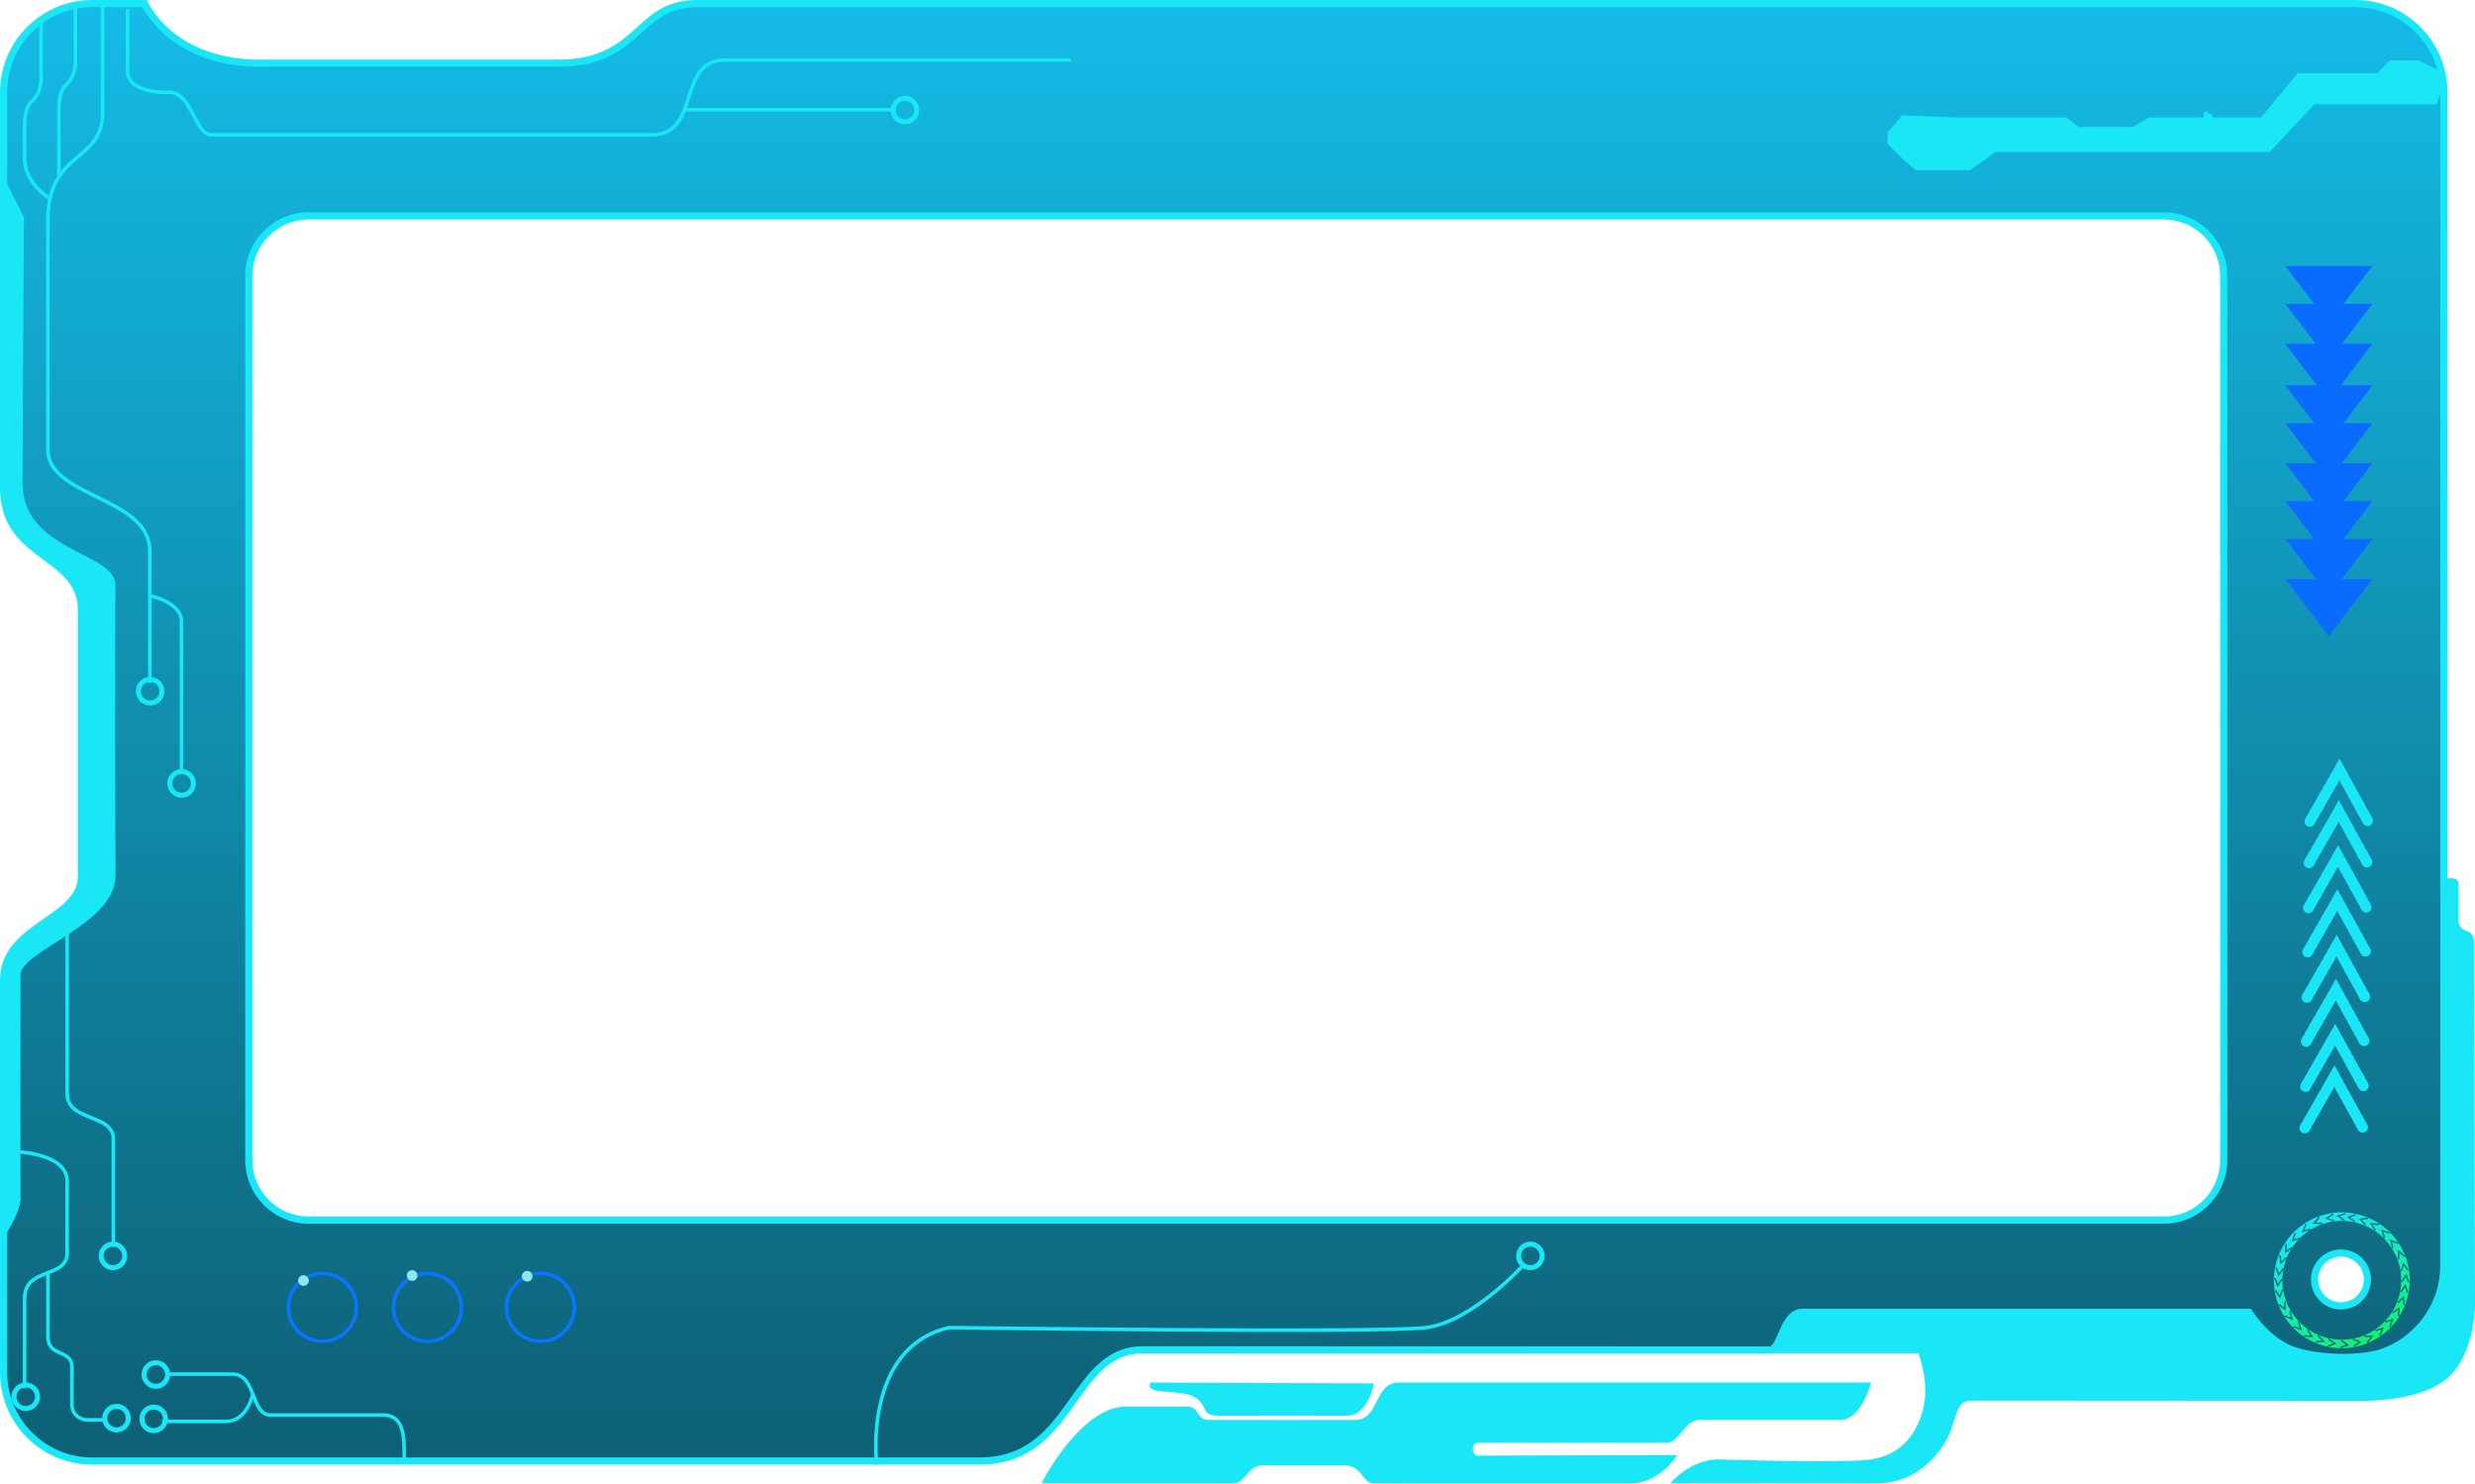 <svg xmlns="http://www.w3.org/2000/svg" xmlns:xlink="http://www.w3.org/1999/xlink" width="3462.556" height="2075.469" viewBox="0 0 3462.556 2075.469">
  <defs>
    <linearGradient id="linear-gradient" x1="0.5" x2="0.5" y2="1" gradientUnits="objectBoundingBox">
      <stop offset="0" stop-color="#14bbe6"/>
      <stop offset="1" stop-color="#0a5e73" stop-opacity="0.988"/>
    </linearGradient>
    <filter id="Ellipse_77" x="392.046" y="1770.013" width="118" height="118" filterUnits="userSpaceOnUse">
      <feOffset input="SourceAlpha"/>
      <feGaussianBlur stdDeviation="3" result="blur"/>
      <feFlood flood-color="#19e7f6"/>
      <feComposite operator="in" in2="blur"/>
      <feComposite in="SourceGraphic"/>
    </filter>
    <filter id="Ellipse_78" x="539.046" y="1770.013" width="118" height="118" filterUnits="userSpaceOnUse">
      <feOffset input="SourceAlpha"/>
      <feGaussianBlur stdDeviation="3" result="blur-2"/>
      <feFlood flood-color="#19e7f6"/>
      <feComposite operator="in" in2="blur-2"/>
      <feComposite in="SourceGraphic"/>
    </filter>
    <filter id="Ellipse_79" x="697.046" y="1770.013" width="118" height="118" filterUnits="userSpaceOnUse">
      <feOffset input="SourceAlpha"/>
      <feGaussianBlur stdDeviation="3" result="blur-3"/>
      <feFlood flood-color="#19e7f6"/>
      <feComposite operator="in" in2="blur-3"/>
      <feComposite in="SourceGraphic"/>
    </filter>
    <filter id="Ellipse_81" x="394.546" y="1761.513" width="60" height="60" filterUnits="userSpaceOnUse">
      <feOffset input="SourceAlpha"/>
      <feGaussianBlur stdDeviation="7.5" result="blur-4"/>
      <feFlood flood-color="#19e7f6"/>
      <feComposite operator="in" in2="blur-4"/>
      <feComposite in="SourceGraphic"/>
    </filter>
    <filter id="Ellipse_82" x="546.546" y="1754.513" width="60" height="60" filterUnits="userSpaceOnUse">
      <feOffset input="SourceAlpha"/>
      <feGaussianBlur stdDeviation="7.5" result="blur-5"/>
      <feFlood flood-color="#19e7f6"/>
      <feComposite operator="in" in2="blur-5"/>
      <feComposite in="SourceGraphic"/>
    </filter>
    <filter id="Ellipse_83" x="707.546" y="1755.513" width="60" height="60" filterUnits="userSpaceOnUse">
      <feOffset input="SourceAlpha"/>
      <feGaussianBlur stdDeviation="7.5" result="blur-6"/>
      <feFlood flood-color="#19e7f6"/>
      <feComposite operator="in" in2="blur-6"/>
      <feComposite in="SourceGraphic"/>
    </filter>
    <linearGradient id="linear-gradient-2" x1="0.5" x2="0.5" y2="1" gradientUnits="objectBoundingBox">
      <stop offset="0" stop-color="#11f272"/>
      <stop offset="1" stop-color="#19e7f6"/>
    </linearGradient>
  </defs>
  <g id="Group_25" data-name="Group 25" transform="translate(-282.954 -162.987)">
    <g id="Exclusion_4" data-name="Exclusion 4" transform="translate(-4212.046 4772.987)" fill="url(#linear-gradient)">
      <path d="M 5864.844 -2565.974 L 5864.759 -2565.974 C 5864.107 -2565.974 5863.417 -2565.978 5862.651 -2565.986 L 5862.625 -2565.986 L 5862.599 -2565.986 L 4624.047 -2565.986 C 4615.633 -2565.986 4607.224 -2566.834 4599.052 -2568.506 C 4591.088 -2570.136 4583.258 -2572.567 4575.78 -2575.729 C 4568.427 -2578.841 4561.341 -2582.688 4554.721 -2587.162 C 4548.165 -2591.59 4541.989 -2596.685 4536.362 -2602.306 C 4530.753 -2607.917 4525.658 -2614.094 4521.219 -2620.662 C 4516.745 -2627.284 4512.899 -2634.37 4509.788 -2641.722 C 4506.621 -2649.211 4504.191 -2657.04 4502.566 -2664.99 C 4500.894 -2673.161 4500.045 -2681.57 4500.045 -2689.986 L 4500.045 -3235.405 L 4500.045 -3235.483 L 4500.043 -3235.561 C 4499.878 -3240.824 4500.193 -3245.949 4500.98 -3250.793 C 4501.722 -3255.363 4502.911 -3259.841 4504.515 -3264.104 C 4506.026 -3268.118 4507.958 -3272.078 4510.255 -3275.873 C 4512.403 -3279.422 4514.962 -3282.97 4517.862 -3286.421 C 4529.249 -3299.958 4544.608 -3310.597 4559.462 -3320.886 L 4559.469 -3320.89 L 4559.513 -3320.921 L 4559.516 -3320.923 C 4571.909 -3329.508 4583.613 -3337.617 4592.652 -3347.057 C 4597.671 -3352.298 4601.409 -3357.473 4604.077 -3362.876 C 4605.548 -3365.854 4606.699 -3368.936 4607.5 -3372.036 L 4607.499 -3372.031 C 4608.339 -3375.273 4608.825 -3378.655 4608.943 -3382.084 L 4608.946 -3382.17 L 4608.946 -3382.255 L 4608.946 -3754.635 C 4609.052 -3759.278 4608.771 -3763.802 4608.109 -3768.082 C 4607.468 -3772.227 4606.449 -3776.275 4605.083 -3780.115 C 4602.56 -3787.22 4598.833 -3793.802 4593.693 -3800.233 C 4584.375 -3811.891 4572.078 -3821.002 4559.054 -3830.64 L 4559.048 -3830.645 L 4558.95 -3830.718 C 4544.933 -3841.089 4530.439 -3851.813 4519.383 -3866.219 C 4516.566 -3869.891 4514.039 -3873.728 4511.872 -3877.622 C 4509.553 -3881.791 4507.553 -3886.198 4505.927 -3890.719 C 4504.202 -3895.517 4502.834 -3900.63 4501.864 -3905.919 C 4500.844 -3911.473 4500.232 -3917.409 4500.045 -3923.562 L 4500.045 -4480.986 C 4500.045 -4489.403 4500.894 -4497.813 4502.566 -4505.983 C 4504.191 -4513.935 4506.621 -4521.763 4509.788 -4529.251 C 4512.898 -4536.602 4516.745 -4543.688 4521.219 -4550.313 C 4525.66 -4556.883 4530.756 -4563.059 4536.364 -4568.67 C 4541.988 -4574.289 4548.164 -4579.384 4554.72 -4583.812 C 4561.346 -4588.288 4568.432 -4592.135 4575.782 -4595.246 C 4583.271 -4598.41 4591.101 -4600.84 4599.052 -4602.467 C 4607.217 -4604.139 4615.627 -4604.986 4624.047 -4604.986 L 4697.303 -4604.986 C 4698.514 -4602.542 4700.53 -4598.807 4703.537 -4594.209 C 4706.622 -4589.491 4710.133 -4584.821 4713.971 -4580.331 C 4718.757 -4574.731 4724.067 -4569.397 4729.752 -4564.476 C 4744.205 -4551.97 4761.149 -4542.015 4780.117 -4534.885 C 4791.334 -4530.667 4803.396 -4527.405 4815.968 -4525.188 C 4829.736 -4522.757 4844.461 -4521.524 4859.733 -4521.524 C 4862.738 -4521.524 4865.807 -4521.572 4868.854 -4521.666 L 5276.264 -4521.666 C 5283.681 -4521.666 5290.877 -4522.028 5297.653 -4522.743 C 5304.129 -4523.425 5310.408 -4524.451 5316.314 -4525.789 C 5327.262 -4528.266 5337.234 -4531.82 5346.797 -4536.653 C 5364.41 -4545.55 5377.289 -4557.136 5389.743 -4568.341 L 5390.083 -4568.647 L 5390.087 -4568.653 C 5400.733 -4578.229 5410.825 -4587.259 5423.21 -4593.95 C 5429.836 -4597.529 5436.581 -4600.151 5443.832 -4601.966 C 5451.989 -4604.008 5460.63 -4605 5470.248 -4605 C 5470.877 -4605 5471.51 -4604.996 5472.184 -4604.986 L 5472.218 -4604.986 L 5472.252 -4604.986 L 7790.048 -4604.986 C 7798.468 -4604.986 7806.877 -4604.139 7815.042 -4602.467 C 7822.994 -4600.841 7830.823 -4598.411 7838.313 -4595.245 C 7845.663 -4592.135 7852.748 -4588.288 7859.371 -4583.812 C 7865.932 -4579.381 7872.108 -4574.287 7877.73 -4568.668 C 7883.344 -4563.053 7888.439 -4556.877 7892.873 -4550.313 C 7897.351 -4543.685 7901.197 -4536.599 7904.304 -4529.251 C 7907.467 -4521.776 7909.896 -4513.949 7911.527 -4505.984 C 7913.199 -4497.809 7914.047 -4489.398 7914.047 -4480.986 L 7913.95 -2841.543 C 7913.95 -2833.206 7913.26 -2825 7911.9 -2817.152 C 7910.622 -2809.77 7908.719 -2802.531 7906.245 -2795.637 C 7901.741 -2783.084 7895.245 -2771.331 7886.936 -2760.703 C 7879.717 -2751.469 7871.197 -2743.147 7861.612 -2735.968 C 7853.507 -2729.894 7844.666 -2724.701 7836.045 -2720.952 C 7828.56 -2717.698 7819.08 -2715.173 7807.871 -2713.446 C 7797.11 -2711.789 7785.308 -2710.947 7772.792 -2710.945 C 7760.261 -2710.945 7747.376 -2711.832 7735.533 -2713.511 C 7729.526 -2714.364 7723.76 -2715.419 7718.396 -2716.648 C 7712.945 -2717.895 7707.868 -2719.334 7703.304 -2720.927 C 7695.126 -2723.78 7686.872 -2728.206 7678.771 -2734.08 C 7672.22 -2738.829 7665.756 -2744.529 7659.557 -2751.022 C 7649.082 -2761.997 7643.082 -2771.325 7642.832 -2771.717 L 7641.357 -2774.025 L 7638.619 -2774.025 L 7016.578 -2774.025 C 7014.626 -2774.025 7012.72 -2773.75 7010.913 -2773.206 C 7009.121 -2772.666 7007.369 -2771.844 7005.706 -2770.765 C 7002.927 -2768.963 7000.384 -2766.452 6997.935 -2763.088 L 6997.933 -2763.085 L 6997.932 -2763.084 C 6993.766 -2757.351 6990.567 -2750.06 6987.473 -2743.008 L 6987.467 -2742.995 L 6987.466 -2742.992 L 6987.464 -2742.99 L 6987.458 -2742.975 L 6987.434 -2742.92 L 6987.43 -2742.91 C 6984.736 -2736.767 6982.19 -2730.967 6979.287 -2726.795 C 6977.917 -2724.826 6976.618 -2723.429 6975.316 -2722.523 C 6974.137 -2721.704 6973.054 -2721.338 6971.804 -2721.337 C 6971.648 -2721.337 6971.5 -2721.343 6971.34 -2721.354 L 6971.162 -2721.367 L 6970.983 -2721.367 L 6090.954 -2721.564 L 6090.879 -2721.564 L 6090.805 -2721.561 C 6085.32 -2721.399 6079.944 -2720.735 6074.829 -2719.589 C 6069.931 -2718.491 6065.103 -2716.91 6060.479 -2714.888 C 6051.98 -2711.17 6043.992 -2705.945 6036.061 -2698.912 C 6021.567 -2686.07 6009.674 -2669.361 5997.083 -2651.67 L 5997.074 -2651.657 L 5997.074 -2651.658 L 5997.067 -2651.648 L 5997.061 -2651.64 C 5982.255 -2630.838 5966.942 -2609.328 5946.389 -2593.07 C 5941.121 -2588.904 5935.633 -2585.196 5930.08 -2582.048 C 5924.113 -2578.669 5917.832 -2575.796 5911.413 -2573.509 C 5904.584 -2571.074 5897.331 -2569.208 5889.851 -2567.961 C 5881.946 -2566.643 5873.533 -2565.974 5864.844 -2565.974 Z M 7770.046 -2856.988 C 7765.055 -2856.988 7760.209 -2856.009 7755.643 -2854.077 C 7751.235 -2852.213 7747.278 -2849.546 7743.883 -2846.151 C 7740.486 -2842.753 7737.819 -2838.796 7735.956 -2834.391 C 7734.025 -2829.824 7733.046 -2824.979 7733.046 -2819.989 C 7733.046 -2814.998 7734.025 -2810.151 7735.956 -2805.585 C 7737.82 -2801.177 7740.488 -2797.22 7743.884 -2793.824 C 7747.28 -2790.428 7751.237 -2787.761 7755.643 -2785.897 C 7760.203 -2783.966 7765.049 -2782.988 7770.046 -2782.988 C 7775.042 -2782.988 7779.889 -2783.966 7784.451 -2785.896 C 7788.857 -2787.76 7792.813 -2790.428 7796.21 -2793.824 C 7799.605 -2797.217 7802.272 -2801.175 7804.137 -2805.584 C 7806.068 -2810.149 7807.048 -2814.996 7807.048 -2819.989 C 7807.048 -2824.981 7806.068 -2829.827 7804.136 -2834.393 C 7802.272 -2838.799 7799.606 -2842.755 7796.211 -2846.15 C 7792.815 -2849.545 7788.859 -2852.211 7784.453 -2854.077 C 7779.883 -2856.009 7775.036 -2856.988 7770.046 -2856.988 Z M 4927.047 -4307.987 C 4921.351 -4307.987 4915.657 -4307.413 4910.123 -4306.281 C 4904.726 -4305.176 4899.419 -4303.528 4894.349 -4301.384 C 4889.367 -4299.276 4884.565 -4296.67 4880.078 -4293.638 C 4875.63 -4290.633 4871.449 -4287.183 4867.65 -4283.384 C 4863.853 -4279.588 4860.403 -4275.406 4857.396 -4270.956 C 4854.361 -4266.464 4851.755 -4261.662 4849.65 -4256.685 C 4847.505 -4251.612 4845.857 -4246.306 4844.753 -4240.912 C 4843.621 -4235.375 4843.047 -4229.681 4843.047 -4223.987 L 4843.047 -2986.988 C 4843.047 -2981.294 4843.621 -2975.601 4844.753 -2970.064 C 4845.857 -2964.67 4847.505 -2959.363 4849.65 -2954.29 C 4851.755 -2949.313 4854.361 -2944.511 4857.396 -2940.019 C 4860.403 -2935.569 4863.853 -2931.387 4867.651 -2927.59 C 4871.45 -2923.791 4875.632 -2920.341 4880.079 -2917.336 C 4884.567 -2914.304 4889.368 -2911.697 4894.349 -2909.591 C 4899.419 -2907.446 4904.727 -2905.799 4910.123 -2904.694 C 4915.657 -2903.562 4921.351 -2902.988 4927.047 -2902.988 L 7522.046 -2902.988 C 7527.742 -2902.988 7533.436 -2903.562 7538.97 -2904.694 C 7544.367 -2905.799 7549.675 -2907.446 7554.745 -2909.591 C 7559.726 -2911.697 7564.527 -2914.304 7569.016 -2917.337 C 7573.46 -2920.339 7577.642 -2923.789 7581.443 -2927.591 C 7585.242 -2931.389 7588.692 -2935.57 7591.697 -2940.018 C 7594.731 -2944.509 7597.337 -2949.31 7599.443 -2954.289 C 7601.589 -2959.362 7603.236 -2964.67 7604.339 -2970.064 C 7605.472 -2975.598 7606.046 -2981.292 7606.046 -2986.988 L 7606.046 -4223.987 C 7606.046 -4229.683 7605.472 -4235.377 7604.339 -4240.911 C 7603.236 -4246.304 7601.589 -4251.611 7599.443 -4256.685 C 7597.337 -4261.664 7594.731 -4266.465 7591.698 -4270.956 C 7588.691 -4275.406 7585.241 -4279.587 7581.442 -4283.385 C 7577.644 -4287.184 7573.462 -4290.634 7569.015 -4293.638 C 7564.528 -4296.67 7559.727 -4299.276 7554.745 -4301.384 C 7549.674 -4303.529 7544.367 -4305.176 7538.97 -4306.281 C 7533.436 -4307.413 7527.742 -4307.987 7522.046 -4307.987 L 4927.047 -4307.987 Z" stroke="none"/>
      <path d="M 5864.844 -2570.974 C 5873.258 -2570.974 5881.395 -2571.62 5889.029 -2572.893 C 5896.217 -2574.091 5903.183 -2575.883 5909.735 -2578.219 C 5915.883 -2580.409 5921.9 -2583.161 5927.614 -2586.398 C 5932.946 -2589.42 5938.219 -2592.984 5943.287 -2596.991 C 5963.289 -2612.813 5978.396 -2634.04 5993.009 -2654.57 C 6005.771 -2672.499 6017.825 -2689.434 6032.744 -2702.653 C 6041.073 -2710.039 6049.49 -2715.539 6058.476 -2719.469 C 6063.392 -2721.619 6068.526 -2723.301 6073.735 -2724.467 C 6079.161 -2725.684 6084.854 -2726.387 6090.956 -2726.564 L 6970.985 -2726.367 L 6972.106 -2726.654 L 6972.462 -2726.629 C 6973.008 -2727.009 6973.924 -2727.841 6975.183 -2729.65 C 6977.814 -2733.433 6980.271 -2739.035 6982.894 -2745.017 C 6986.094 -2752.311 6989.404 -2759.854 6993.893 -2766.031 C 6996.709 -2769.899 6999.684 -2772.82 7002.983 -2774.959 C 7007.141 -2777.657 7011.715 -2779.025 7016.578 -2779.025 L 7638.619 -2779.025 L 7644.096 -2779.024 L 7647.045 -2774.41 C 7647.104 -2774.317 7653.037 -2765.095 7663.173 -2754.475 C 7669.164 -2748.2 7675.399 -2742.7 7681.707 -2738.128 C 7689.413 -2732.54 7697.233 -2728.341 7704.95 -2725.648 C 7709.342 -2724.116 7714.24 -2722.728 7719.512 -2721.522 C 7724.74 -2720.324 7730.367 -2719.294 7736.235 -2718.461 C 7747.85 -2716.815 7760.491 -2715.945 7772.791 -2715.945 C 7785.054 -2715.947 7796.6 -2716.769 7807.109 -2718.388 C 7817.895 -2720.049 7826.96 -2722.455 7834.051 -2725.537 C 7842.321 -2729.134 7850.814 -2734.124 7858.615 -2739.97 C 7867.847 -2746.884 7876.05 -2754.896 7882.997 -2763.783 C 7890.977 -2773.99 7897.215 -2785.275 7901.538 -2797.326 C 7903.916 -2803.949 7905.744 -2810.907 7906.974 -2818.006 C 7908.285 -2825.573 7908.95 -2833.492 7908.95 -2841.543 L 7909.047 -4480.986 C 7909.047 -4489.063 7908.233 -4497.136 7906.628 -4504.981 C 7905.064 -4512.623 7902.733 -4520.132 7899.699 -4527.303 C 7896.717 -4534.354 7893.027 -4541.154 7888.73 -4547.514 C 7884.474 -4553.814 7879.583 -4559.743 7874.195 -4565.132 C 7868.799 -4570.525 7862.87 -4575.416 7856.572 -4579.669 C 7850.216 -4583.964 7843.417 -4587.656 7836.366 -4590.639 C 7829.18 -4593.677 7821.668 -4596.009 7814.04 -4597.569 C 7806.205 -4599.173 7798.132 -4599.986 7790.048 -4599.986 L 5472.116 -4599.987 L 5470.248 -4600 C 5432.412 -4600 5414.189 -4583.607 5393.087 -4564.624 C 5380.389 -4553.201 5367.259 -4541.388 5349.053 -4532.19 C 5339.119 -4527.17 5328.771 -4523.481 5317.42 -4520.913 C 5311.322 -4519.531 5304.848 -4518.474 5298.177 -4517.77 C 5291.229 -4517.037 5283.856 -4516.666 5276.264 -4516.666 L 4869.083 -4516.67 C 4865.955 -4516.573 4862.81 -4516.524 4859.733 -4516.524 C 4844.17 -4516.524 4829.153 -4517.783 4815.1 -4520.263 C 4802.225 -4522.534 4789.863 -4525.879 4778.357 -4530.205 C 4758.835 -4537.543 4741.381 -4547.801 4726.48 -4560.695 C 4720.606 -4565.78 4715.119 -4571.293 4710.17 -4577.082 C 4706.193 -4581.734 4702.554 -4586.576 4699.352 -4591.473 C 4697.206 -4594.754 4695.528 -4597.646 4694.268 -4599.986 L 4624.047 -4599.986 C 4615.962 -4599.986 4607.89 -4599.173 4600.054 -4597.569 C 4592.425 -4596.008 4584.913 -4593.676 4577.73 -4590.641 C 4570.678 -4587.656 4563.878 -4583.964 4557.519 -4579.668 C 4551.226 -4575.418 4545.297 -4570.527 4539.9 -4565.135 C 4534.516 -4559.749 4529.625 -4553.819 4525.363 -4547.515 C 4521.068 -4541.157 4517.377 -4534.356 4514.393 -4527.304 C 4511.355 -4520.12 4509.024 -4512.609 4507.464 -4504.98 C 4505.859 -4497.14 4505.045 -4489.067 4505.045 -4480.986 L 4505.041 -3923.785 C 4505.217 -3917.858 4505.803 -3912.151 4506.781 -3906.822 C 4507.703 -3901.802 4508.999 -3896.953 4510.632 -3892.411 C 4512.167 -3888.144 4514.054 -3883.985 4516.241 -3880.053 C 4518.289 -3876.372 4520.681 -3872.742 4523.351 -3869.264 C 4533.978 -3855.416 4548.186 -3844.902 4561.929 -3834.733 C 4575.259 -3824.869 4587.851 -3815.552 4597.599 -3803.355 C 4603.093 -3796.482 4607.082 -3789.427 4609.794 -3781.792 C 4611.265 -3777.656 4612.361 -3773.302 4613.05 -3768.846 C 4613.76 -3764.257 4614.061 -3759.416 4613.946 -3754.694 L 4613.94 -3381.912 C 4613.81 -3378.118 4613.271 -3374.371 4612.341 -3370.785 C 4611.455 -3367.353 4610.182 -3363.948 4608.56 -3360.662 C 4605.662 -3354.795 4601.64 -3349.214 4596.264 -3343.599 C 4586.875 -3333.793 4574.965 -3325.543 4562.31 -3316.776 C 4547.726 -3306.674 4532.645 -3296.228 4521.69 -3283.206 C 4518.956 -3279.951 4516.548 -3276.613 4514.533 -3273.284 C 4512.394 -3269.75 4510.597 -3266.069 4509.194 -3262.344 C 4507.707 -3258.39 4506.604 -3254.235 4505.916 -3249.992 C 4505.18 -3245.463 4504.886 -3240.661 4505.045 -3235.405 L 4505.045 -2689.986 C 4505.045 -2681.906 4505.859 -2673.834 4507.465 -2665.99 C 4509.023 -2658.364 4511.354 -2650.854 4514.392 -2643.671 C 4517.378 -2636.615 4521.069 -2629.815 4525.362 -2623.461 C 4529.623 -2617.156 4534.514 -2611.227 4539.896 -2605.843 C 4545.298 -2600.446 4551.226 -2595.555 4557.521 -2591.305 C 4563.874 -2587.011 4570.673 -2583.32 4577.728 -2580.334 C 4584.902 -2577.3 4592.414 -2574.969 4600.054 -2573.405 C 4607.896 -2571.8 4615.969 -2570.986 4624.047 -2570.986 L 5862.704 -2570.986 L 5864.759 -2570.974 L 5864.844 -2570.974 M 7770.046 -2861.988 C 7775.708 -2861.988 7781.21 -2860.876 7786.402 -2858.681 C 7791.403 -2856.564 7795.893 -2853.538 7799.747 -2849.686 C 7803.599 -2845.832 7806.625 -2841.342 7808.74 -2836.342 C 7810.936 -2831.156 7812.048 -2825.654 7812.048 -2819.989 C 7812.048 -2814.323 7810.936 -2808.82 7808.742 -2803.638 C 7806.625 -2798.631 7803.598 -2794.139 7799.746 -2790.289 C 7795.892 -2786.435 7791.401 -2783.407 7786.399 -2781.292 C 7781.217 -2779.099 7775.714 -2777.988 7770.046 -2777.988 C 7764.375 -2777.988 7758.874 -2779.1 7753.694 -2781.292 C 7748.692 -2783.409 7744.203 -2786.436 7740.349 -2790.288 C 7736.495 -2794.142 7733.467 -2798.633 7731.351 -2803.638 C 7729.158 -2808.824 7728.046 -2814.325 7728.046 -2819.989 C 7728.046 -2825.651 7729.158 -2831.152 7731.351 -2836.339 C 7733.466 -2841.34 7736.493 -2845.831 7740.348 -2849.686 C 7744.2 -2853.539 7748.691 -2856.566 7753.695 -2858.682 C 7758.881 -2860.876 7764.382 -2861.988 7770.046 -2861.988 M 4927.047 -4312.987 L 7522.046 -4312.987 C 7528.078 -4312.987 7534.109 -4312.379 7539.973 -4311.179 C 7545.692 -4310.009 7551.318 -4308.262 7556.692 -4305.989 C 7561.972 -4303.755 7567.06 -4300.994 7571.814 -4297.781 C 7576.525 -4294.599 7580.954 -4290.944 7584.978 -4286.92 C 7589.001 -4282.898 7592.656 -4278.469 7595.84 -4273.755 C 7599.055 -4268.997 7601.817 -4263.909 7604.049 -4258.632 C 7606.323 -4253.254 7608.068 -4247.629 7609.238 -4241.913 C 7610.438 -4236.05 7611.046 -4230.019 7611.046 -4223.987 L 7611.046 -2986.988 C 7611.046 -2980.956 7610.438 -2974.925 7609.238 -2969.062 C 7608.068 -2963.344 7606.323 -2957.719 7604.048 -2952.341 C 7601.817 -2947.065 7599.055 -2941.977 7595.84 -2937.219 C 7592.657 -2932.507 7589.002 -2928.078 7584.979 -2924.055 C 7580.953 -2920.029 7576.523 -2916.374 7571.815 -2913.194 C 7567.059 -2909.979 7561.971 -2907.218 7556.692 -2904.986 C 7551.318 -2902.712 7545.693 -2900.966 7539.972 -2899.796 C 7534.109 -2898.596 7528.078 -2897.988 7522.046 -2897.988 L 4927.047 -2897.988 C 4921.015 -2897.988 4914.984 -2898.596 4909.12 -2899.796 C 4903.401 -2900.966 4897.776 -2902.712 4892.401 -2904.986 C 4887.123 -2907.218 4882.035 -2909.98 4877.28 -2913.193 C 4872.569 -2916.375 4868.14 -2920.03 4864.116 -2924.054 C 4860.093 -2928.076 4856.438 -2932.505 4853.252 -2937.22 C 4850.037 -2941.98 4847.276 -2947.068 4845.045 -2952.342 C 4842.771 -2957.719 4841.025 -2963.344 4839.854 -2969.062 C 4838.655 -2974.927 4838.047 -2980.958 4838.047 -2986.988 L 4838.047 -4223.987 C 4838.047 -4230.017 4838.655 -4236.048 4839.855 -4241.914 C 4841.025 -4247.631 4842.771 -4253.256 4845.045 -4258.633 C 4847.276 -4263.907 4850.038 -4268.995 4853.252 -4273.755 C 4856.438 -4278.469 4860.093 -4282.899 4864.115 -4286.919 C 4868.138 -4290.943 4872.567 -4294.598 4877.278 -4297.78 C 4882.034 -4300.994 4887.121 -4303.755 4892.401 -4305.989 C 4897.775 -4308.262 4903.4 -4310.008 4909.121 -4311.179 C 4914.984 -4312.379 4921.015 -4312.987 4927.047 -4312.987 M 5864.844 -2560.974 L 5864.759 -2560.974 C 5864.125 -2560.974 5863.418 -2560.978 5862.599 -2560.986 L 4624.047 -2560.986 C 4615.298 -2560.986 4606.551 -2561.868 4598.049 -2563.608 C 4589.763 -2565.304 4581.615 -2567.833 4573.833 -2571.124 C 4566.181 -2574.362 4558.809 -2578.365 4551.921 -2583.019 C 4545.104 -2587.624 4538.679 -2592.923 4532.828 -2598.769 C 4526.994 -2604.606 4521.694 -2611.029 4517.076 -2617.862 C 4512.422 -2624.752 4508.42 -2632.124 4505.183 -2639.773 C 4501.887 -2647.567 4499.358 -2655.714 4497.667 -2663.989 C 4495.928 -2672.487 4495.045 -2681.234 4495.045 -2689.986 L 4495.045 -3235.405 C 4494.871 -3240.986 4495.207 -3246.433 4496.045 -3251.594 C 4496.839 -3256.49 4498.114 -3261.292 4499.835 -3265.865 C 4501.456 -3270.168 4503.522 -3274.407 4505.978 -3278.463 C 4508.259 -3282.23 4510.969 -3285.99 4514.034 -3289.638 C 4525.854 -3303.69 4541.495 -3314.523 4556.622 -3325.001 L 4556.64 -3325.014 L 4556.658 -3325.026 C 4568.841 -3333.466 4580.349 -3341.437 4589.041 -3350.515 C 4593.702 -3355.382 4597.154 -3360.15 4599.594 -3365.091 C 4600.913 -3367.761 4601.943 -3370.518 4602.659 -3373.286 C 4603.407 -3376.173 4603.841 -3379.19 4603.946 -3382.255 L 4603.946 -3754.694 C 4604.049 -3759.065 4603.787 -3763.312 4603.167 -3767.318 C 4602.574 -3771.151 4601.634 -3774.893 4600.373 -3778.44 C 4598.037 -3785.015 4594.575 -3791.122 4589.788 -3797.111 C 4580.855 -3808.287 4568.773 -3817.228 4555.981 -3826.694 L 4555.976 -3826.698 C 4541.68 -3837.276 4526.901 -3848.212 4515.417 -3863.176 C 4512.451 -3867.041 4509.788 -3871.084 4507.502 -3875.191 C 4505.054 -3879.594 4502.94 -3884.249 4501.222 -3889.028 C 4499.405 -3894.079 4497.966 -3899.458 4496.946 -3905.016 C 4495.876 -3910.841 4495.237 -3917.055 4495.045 -3923.488 L 4495.045 -4480.986 C 4495.045 -4489.739 4495.928 -4498.487 4497.667 -4506.986 C 4499.359 -4515.26 4501.888 -4523.406 4505.183 -4531.199 C 4508.418 -4538.844 4512.419 -4546.217 4517.076 -4553.112 C 4521.693 -4559.943 4526.993 -4566.367 4532.828 -4572.205 C 4538.679 -4578.051 4545.103 -4583.35 4551.921 -4587.955 C 4558.814 -4592.611 4566.186 -4596.614 4573.833 -4599.85 C 4581.63 -4603.145 4589.778 -4605.673 4598.049 -4607.366 C 4606.544 -4609.104 4615.292 -4609.986 4624.047 -4609.986 L 4700.499 -4609.986 C 4700.518 -4609.938 4702.631 -4604.729 4707.721 -4596.946 C 4710.688 -4592.409 4714.068 -4587.912 4717.771 -4583.579 C 4722.397 -4578.168 4727.529 -4573.013 4733.025 -4568.256 C 4747.028 -4556.139 4763.464 -4546.486 4781.876 -4539.565 C 4792.808 -4535.455 4804.571 -4532.274 4816.836 -4530.111 C 4830.318 -4527.731 4844.75 -4526.524 4859.733 -4526.524 C 4862.708 -4526.524 4865.749 -4526.572 4868.774 -4526.666 L 5276.264 -4526.666 C 5283.512 -4526.666 5290.531 -4527.019 5297.128 -4527.715 C 5303.414 -4528.378 5309.498 -4529.371 5315.209 -4530.666 C 5325.754 -4533.051 5335.349 -4536.47 5344.542 -4541.116 C 5361.562 -4549.714 5374.189 -4561.074 5386.4 -4572.06 L 5386.405 -4572.065 C 5408.094 -4591.575 5428.578 -4610 5470.248 -4610 C 5470.929 -4610 5471.583 -4609.995 5472.252 -4609.986 L 7790.048 -4609.986 C 7798.803 -4609.986 7807.55 -4609.104 7816.045 -4607.366 C 7824.32 -4605.673 7832.466 -4603.145 7840.26 -4599.85 C 7847.908 -4596.614 7855.28 -4592.611 7862.171 -4587.955 C 7868.994 -4583.347 7875.418 -4578.048 7881.265 -4572.205 C 7887.104 -4566.363 7892.404 -4559.939 7897.016 -4553.112 C 7901.674 -4546.217 7905.676 -4538.844 7908.91 -4531.199 C 7912.201 -4523.42 7914.729 -4515.273 7916.425 -4506.986 C 7918.165 -4498.481 7919.047 -4489.734 7919.047 -4480.986 L 7918.95 -2841.542 C 7918.95 -2832.92 7918.236 -2824.427 7916.827 -2816.298 C 7915.5 -2808.634 7913.522 -2801.115 7910.95 -2793.948 C 7906.267 -2780.894 7899.513 -2768.672 7890.875 -2757.624 C 7883.385 -2748.043 7874.548 -2739.41 7864.609 -2731.966 C 7856.2 -2725.664 7847.012 -2720.269 7838.04 -2716.367 C 7830.16 -2712.942 7820.266 -2710.296 7808.632 -2708.505 C 7797.618 -2706.808 7785.56 -2705.947 7772.793 -2705.945 C 7760.034 -2705.945 7746.906 -2706.849 7734.831 -2708.561 C 7728.683 -2709.433 7722.778 -2710.515 7717.279 -2711.774 C 7711.651 -2713.062 7706.395 -2714.553 7701.657 -2716.206 C 7693.019 -2719.219 7684.332 -2723.871 7675.836 -2730.032 C 7669.04 -2734.959 7662.347 -2740.859 7655.94 -2747.569 C 7645.144 -2758.881 7638.88 -2768.616 7638.619 -2769.025 L 7016.578 -2769.025 C 7013.639 -2769.025 7010.973 -2768.223 7008.427 -2766.571 C 7006.169 -2765.107 7004.06 -2763.005 7001.976 -2760.144 C 6998.125 -2754.845 6995.035 -2747.799 6992.045 -2740.986 L 6992.039 -2740.971 L 6992.035 -2740.961 C 6989.231 -2734.566 6986.583 -2728.526 6983.392 -2723.939 C 6981.677 -2721.475 6979.969 -2719.669 6978.17 -2718.418 C 6976.158 -2717.019 6974.077 -2716.339 6971.807 -2716.337 C 6971.531 -2716.337 6971.262 -2716.347 6970.982 -2716.367 L 6090.953 -2716.564 C 6085.784 -2716.41 6080.727 -2715.786 6075.922 -2714.709 C 6071.335 -2713.682 6066.813 -2712.201 6062.483 -2710.307 C 6054.471 -2706.803 6046.913 -2701.852 6039.377 -2695.171 C 6025.31 -2682.706 6013.577 -2666.221 6001.155 -2648.769 L 6001.147 -2648.759 C 5986.133 -2627.665 5970.608 -2605.853 5949.491 -2589.148 C 5944.026 -2584.827 5938.325 -2580.974 5932.545 -2577.698 C 5926.327 -2574.177 5919.781 -2571.182 5913.091 -2568.799 C 5905.987 -2566.266 5898.445 -2564.324 5890.673 -2563.029 C 5882.498 -2561.666 5873.808 -2560.974 5864.844 -2560.974 Z M 7770.046 -2851.988 C 7765.727 -2851.988 7761.537 -2851.141 7757.591 -2849.472 C 7753.78 -2847.861 7750.357 -2845.554 7747.419 -2842.615 C 7744.479 -2839.675 7742.172 -2836.252 7740.561 -2832.444 C 7738.893 -2828.497 7738.046 -2824.307 7738.046 -2819.989 C 7738.046 -2815.67 7738.893 -2811.479 7740.561 -2807.532 C 7742.173 -2803.722 7744.48 -2800.299 7747.419 -2797.36 C 7750.359 -2794.421 7753.781 -2792.114 7757.591 -2790.501 C 7761.531 -2788.834 7765.722 -2787.988 7770.046 -2787.988 C 7774.37 -2787.988 7778.561 -2788.834 7782.503 -2790.501 C 7786.312 -2792.113 7789.735 -2794.42 7792.675 -2797.36 C 7795.611 -2800.295 7797.918 -2803.717 7799.531 -2807.532 C 7801.201 -2811.478 7802.048 -2815.669 7802.048 -2819.989 C 7802.048 -2824.308 7801.201 -2828.498 7799.531 -2832.444 C 7797.918 -2836.256 7795.611 -2839.678 7792.675 -2842.615 C 7789.736 -2845.553 7786.314 -2847.859 7782.503 -2849.472 C 7778.556 -2851.141 7774.364 -2851.988 7770.046 -2851.988 Z M 4927.047 -4302.987 C 4921.687 -4302.987 4916.331 -4302.447 4911.125 -4301.382 C 4906.054 -4300.344 4901.064 -4298.795 4896.297 -4296.779 C 4891.615 -4294.798 4887.1 -4292.348 4882.877 -4289.495 C 4878.693 -4286.668 4874.76 -4283.423 4871.186 -4279.849 C 4867.611 -4276.275 4864.366 -4272.341 4861.539 -4268.157 C 4858.686 -4263.933 4856.235 -4259.417 4854.255 -4254.737 C 4852.239 -4249.97 4850.69 -4244.98 4849.652 -4239.909 C 4848.587 -4234.704 4848.047 -4229.347 4848.047 -4223.987 L 4848.047 -2986.988 C 4848.047 -2981.628 4848.587 -2976.271 4849.652 -2971.066 C 4850.69 -2965.994 4852.239 -2961.005 4854.255 -2956.237 C 4856.235 -2951.556 4858.686 -2947.042 4861.539 -2942.817 C 4864.366 -2938.633 4867.612 -2934.699 4871.186 -2931.126 C 4874.76 -2927.552 4878.693 -2924.306 4882.877 -2921.479 C 4887.1 -2918.626 4891.615 -2916.176 4896.297 -2914.196 C 4901.063 -2912.18 4906.052 -2910.631 4911.125 -2909.593 C 4916.331 -2908.528 4921.687 -2907.988 4927.047 -2907.988 L 7522.046 -2907.988 C 7527.406 -2907.988 7532.763 -2908.528 7537.968 -2909.593 C 7543.042 -2910.631 7548.031 -2912.18 7552.797 -2914.196 C 7557.479 -2916.176 7561.994 -2918.626 7566.216 -2921.479 C 7570.4 -2924.306 7574.333 -2927.552 7577.908 -2931.126 C 7581.482 -2934.7 7584.728 -2938.634 7587.554 -2942.817 C 7590.407 -2947.04 7592.858 -2951.555 7594.838 -2956.237 C 7596.854 -2961.003 7598.403 -2965.992 7599.441 -2971.066 C 7600.506 -2976.271 7601.046 -2981.628 7601.046 -2986.988 L 7601.046 -4223.987 C 7601.046 -4229.347 7600.506 -4234.704 7599.441 -4239.909 C 7598.403 -4244.982 7596.854 -4249.971 7594.838 -4254.737 C 7592.858 -4259.419 7590.407 -4263.935 7587.554 -4268.157 C 7584.728 -4272.341 7581.482 -4276.274 7577.908 -4279.849 C 7574.333 -4283.423 7570.4 -4286.668 7566.216 -4289.495 C 7561.994 -4292.348 7557.479 -4294.798 7552.797 -4296.779 C 7548.029 -4298.795 7543.04 -4300.344 7537.968 -4301.382 C 7532.763 -4302.447 7527.406 -4302.987 7522.046 -4302.987 L 4927.047 -4302.987 Z" stroke="none" fill="#19e7f6"/>
    </g>
    <path id="Path_192" data-name="Path 192" d="M-4202.636,5028.814v428.308s-2.583,35.33,24.05,67.4,71.961,48.053,78.483,76.317,0,408.519,0,408.519c-7.295,28.6-16.1,25.655-51.42,54.1s-51.087,37.354-55.113,65.127-1,376.477-1,376.477,26.7-36.8,24.247-59.886c0,0-.206-273.375,0-308.008s133.317-70.489,132.908-139.446c0,0-1.157-356.518,0-405.136s-131.452-46.106-130.1-146.337l2-369.605Z" transform="translate(4495 -4610)" fill="#19e7f6"/>
    <path id="Path_193" data-name="Path 193" d="M-790,6002.218s17.982-3.786,17.417,7.376V6063.1c5.773,20.725,22.338,2.843,22.094,34.392l1,500.958s.531,70.4-40.407,103.991-123.347,30.371-123.347,30.371l-539.34-.333c-30.829-.907-16.321,37.176-51.684,77.072s-73.19,38.95-89.186,38.728-281.968,0-281.968,0,28.044-33.664,67.828-33.591c0,0,179.448,5.916,214.14,0s59.23-26.948,70.915-66.677-5.833-81.794-5.833-81.794H-1731.7s17.527-48.571,35.373-53.973l623.525-4,65.082,57.584,94.474,9.5,86.076-38.69,32.6-56.887v-85.3Z" transform="translate(4495 -4610)" fill="#19e7f6"/>
    <path id="Path_194" data-name="Path 194" d="M-1930.63,6848.328c-40.836.288-359.583,0-359.583,0-17.972-1.083-14.408-26.646-44.713-25.253h-109.024c-24.125-.619-24.083,25.72-44.256,25.253h-266.916s52.241-102.478,113.567-107.292h87.546c21.564-1.6,14.009,18.292,32.578,18.442s204.575,0,204.575,0c35.146.726,26.39-51.808,61.427-52.241h660.957s-13.056,51.216-41.949,52.241h-198.812c-20.078.726-27.7,31.371-43.8,31.8s-265.1,0-265.1,0c-10.98.543-9.007,18.3,0,18.171l279-.86S-1889.795,6848.04-1930.63,6848.328Z" transform="translate(4495 -4610)" fill="#19e7f6"/>
    <path id="Path_195" data-name="Path 195" d="M-4068.548,4777.549v156.074c-1.085,66.212-77.214,50.89-76.473,148.752v319.277c-.741,67.085,143.216,66.514,142.58,142.416v184.1" transform="translate(4495 -4610)" fill="none" stroke="#19e7f6" stroke-width="5"/>
    <path id="Path_196" data-name="Path 196" d="M-4002.442,5569.506s45.854,8.619,44.3,37.688v206.712" transform="translate(4495 -4573)" fill="none" stroke="#19e7f6" stroke-width="5"/>
    <path id="Path_197" data-name="Path 197" d="M-4106.616,4779.832v84.884c-5.746,35.856-21.65,17.184-22.985,59.541V5019.6" transform="translate(4495 -4610)" fill="none" stroke="#19e7f6" stroke-width="5"/>
    <path id="Path_198" data-name="Path 198" d="M-4106.616,4779.832v84.884c-5.746,35.856-21.65,17.184-22.985,59.541v48.306c.293,33.667,34.44,54.681,34.44,54.681" transform="translate(4447 -4587)" fill="none" stroke="#19e7f6" stroke-width="5"/>
    <path id="Path_199" data-name="Path 199" d="M-4033.6,4785.61v84.747c-1.32,35.849,59.921,31.674,59.921,31.674,29.228,1.392,34.8,57.065,55.4,59.511h616.84c71,1.729,34.809-105.442,104.595-104.594H-2714.1" transform="translate(4495 -4610)" fill="none" stroke="#19e7f6" stroke-width="5"/>
    <path id="Path_200" data-name="Path 200" d="M-3253.162,4926.537h292.329" transform="translate(4495 -4610)" fill="none" stroke="#19e7f6" stroke-width="5"/>
    <path id="Path_201" data-name="Path 201" d="M-2985.469,6822.013s-20.227-163.366,101.134-191.684c0,0,602.757,8.09,667.483,0s137.542-89,137.542-89" transform="translate(4495 -4610)" fill="none" stroke="#19e7f6" stroke-width="5"/>
    <path id="Path_202" data-name="Path 202" d="M-4118.108,6075.495v227.161c-.316,39.5,63.62,28.262,64.667,62.891V6517.06" transform="translate(4495 -4610)" fill="none" stroke="#19e7f6" stroke-width="5"/>
    <path id="Path_203" data-name="Path 203" d="M-4190.158,6384.259s74.853,1.56,71.991,43.8v98.1c-.258,36.3-59.516,18.713-59.434,63.709v125.406" transform="translate(4495 -4610)" fill="none" stroke="#19e7f6" stroke-width="5"/>
    <path id="Path_204" data-name="Path 204" d="M-4145.027,6564.055v88.864c.092,29.833,34.4,16.407,33.606,43.748v51.04c.292,20.2,19.747,21.722,19.747,21.722h27.646" transform="translate(4495 -4620)" fill="none" stroke="#19e7f6" stroke-width="5"/>
    <path id="Path_205" data-name="Path 205" d="M-3646.456,6812.209c-1.2-19.236,4.809-62.518-32.5-60.553h-154.03c-28.678.44-19.662-56.066-53.318-57.268h-88.864" transform="translate(4495 -4609)" fill="none" stroke="#19e7f6" stroke-width="5"/>
    <path id="Path_206" data-name="Path 206" d="M-3848.435,6721.837s-7.815,36.669-35.89,37.718h-90.838" transform="translate(4485 -4608)" fill="none" stroke="#19e7f6" stroke-width="5"/>
    <path id="Path_160" data-name="Path 160" d="M.385,0,73.512,40.221,0,82.429" transform="matrix(0.017, -1, 1, 0.017, 3507.385, 1741.428)" fill="none" stroke="#19e7f6" stroke-linecap="round" stroke-width="15" stroke-dasharray="5"/>
    <path id="Path_161" data-name="Path 161" d="M.385,0,73.512,40.221,0,82.429" transform="matrix(0.017, -1, 1, 0.017, 3508.397, 1683.437)" fill="none" stroke="#19e7f6" stroke-linecap="round" stroke-width="15" stroke-dasharray="5"/>
    <path id="Path_162" data-name="Path 162" d="M.385,0,73.512,40.221,0,82.429" transform="matrix(0.017, -1, 1, 0.017, 3509.374, 1620.393)" fill="none" stroke="#19e7f6" stroke-linecap="round" stroke-width="15" stroke-dasharray="5"/>
    <path id="Path_163" data-name="Path 163" d="M.385,0,73.512,40.221,0,82.429" transform="matrix(0.017, -1, 1, 0.017, 3510.386, 1558.814)" fill="none" stroke="#19e7f6" stroke-linecap="round" stroke-width="15" stroke-dasharray="5"/>
    <path id="Path_164" data-name="Path 164" d="M.385,0,73.512,40.221,0,82.429" transform="matrix(0.017, -1, 1, 0.017, 3511.434, 1495.113)" fill="none" stroke="#19e7f6" stroke-linecap="round" stroke-width="15" stroke-dasharray="5"/>
    <path id="Path_165" data-name="Path 165" d="M.385,0,73.512,40.221,0,82.429" transform="matrix(0.017, -1, 1, 0.017, 3512.446, 1433.534)" fill="none" stroke="#19e7f6" stroke-linecap="round" stroke-width="15" stroke-dasharray="5"/>
    <path id="Path_166" data-name="Path 166" d="M.385,0,73.512,40.221,0,82.429" transform="matrix(0.017, -1, 1, 0.017, 3513.423, 1370.49)" fill="none" stroke="#19e7f6" stroke-linecap="round" stroke-width="15" stroke-dasharray="5"/>
    <path id="Path_167" data-name="Path 167" d="M.385,0,73.512,40.221,0,82.429" transform="matrix(0.017, -1, 1, 0.017, 3514.436, 1312.5)" fill="none" stroke="#19e7f6" stroke-linecap="round" stroke-width="15" stroke-dasharray="5"/>
    <path id="Polygon_9" data-name="Polygon 9" d="M61,0l61,80H0Z" transform="translate(3602 615) rotate(180)" fill="#0a6cff"/>
    <path id="Polygon_10" data-name="Polygon 10" d="M61,0l61,80H0Z" transform="translate(3602 668) rotate(180)" fill="#0a6cff"/>
    <path id="Polygon_11" data-name="Polygon 11" d="M61,0l61,80H0Z" transform="translate(3602 724) rotate(180)" fill="#0a6cff"/>
    <path id="Polygon_12" data-name="Polygon 12" d="M61,0l61,80H0Z" transform="translate(3602 782) rotate(180)" fill="#0a6cff"/>
    <path id="Polygon_13" data-name="Polygon 13" d="M61,0l61,80H0Z" transform="translate(3602 835) rotate(180)" fill="#0a6cff"/>
    <path id="Polygon_14" data-name="Polygon 14" d="M61,0l61,80H0Z" transform="translate(3602 891) rotate(180)" fill="#0a6cff"/>
    <path id="Polygon_15" data-name="Polygon 15" d="M61,0l61,80H0Z" transform="translate(3602 944) rotate(180)" fill="#0a6cff"/>
    <path id="Polygon_16" data-name="Polygon 16" d="M61,0l61,80H0Z" transform="translate(3602 997) rotate(180)" fill="#0a6cff"/>
    <path id="Polygon_17" data-name="Polygon 17" d="M61,0l61,80H0Z" transform="translate(3602 1053) rotate(180)" fill="#0a6cff"/>
    <g id="Ellipse_86" data-name="Ellipse 86" transform="translate(1529 297)" fill="none" stroke="#19e7f6" stroke-width="7">
      <circle cx="20" cy="20" r="20" stroke="none"/>
      <circle cx="20" cy="20" r="16.5" fill="none"/>
    </g>
    <g id="Ellipse_87" data-name="Ellipse 87" transform="translate(473 1110)" fill="none" stroke="#19e7f6" stroke-width="7">
      <circle cx="20" cy="20" r="20" stroke="none"/>
      <circle cx="20" cy="20" r="16.5" fill="none"/>
    </g>
    <g id="Ellipse_88" data-name="Ellipse 88" transform="translate(517 1239)" fill="none" stroke="#19e7f6" stroke-width="7">
      <circle cx="20" cy="20" r="20" stroke="none"/>
      <circle cx="20" cy="20" r="16.5" fill="none"/>
    </g>
    <g id="Ellipse_89" data-name="Ellipse 89" transform="translate(421 1900)" fill="none" stroke="#19e7f6" stroke-width="7">
      <circle cx="20" cy="20" r="20" stroke="none"/>
      <circle cx="20" cy="20" r="16.5" fill="none"/>
    </g>
    <g id="Ellipse_90" data-name="Ellipse 90" transform="translate(299 2097)" fill="none" stroke="#19e7f6" stroke-width="7">
      <circle cx="20" cy="20" r="20" stroke="none"/>
      <circle cx="20" cy="20" r="16.5" fill="none"/>
    </g>
    <g id="Ellipse_91" data-name="Ellipse 91" transform="translate(426 2127)" fill="none" stroke="#19e7f6" stroke-width="7">
      <circle cx="20" cy="20" r="20" stroke="none"/>
      <circle cx="20" cy="20" r="16.5" fill="none"/>
    </g>
    <g id="Ellipse_92" data-name="Ellipse 92" transform="translate(478 2128)" fill="none" stroke="#19e7f6" stroke-width="7">
      <circle cx="20" cy="20" r="20" stroke="none"/>
      <circle cx="20" cy="20" r="16.5" fill="none"/>
    </g>
    <g id="Ellipse_93" data-name="Ellipse 93" transform="translate(481 2066)" fill="none" stroke="#19e7f6" stroke-width="7">
      <circle cx="20" cy="20" r="20" stroke="none"/>
      <circle cx="20" cy="20" r="16.5" fill="none"/>
    </g>
    <g id="Ellipse_94" data-name="Ellipse 94" transform="translate(2404 1900)" fill="none" stroke="#19e7f6" stroke-width="7">
      <circle cx="20" cy="20" r="20" stroke="none"/>
      <circle cx="20" cy="20" r="16.5" fill="none"/>
    </g>
    <path id="Path_207" data-name="Path 207" d="M-2610.357,6707.238l312.536,1.178s-8.153,44.515-36.962,45.148c0,0-154.624-.167-180.448,0s-13.723-14.663-33.977-26.245S-2620.388,6725.718-2610.357,6707.238Z" transform="translate(4503 -4610)" fill="#19e7f6"/>
    <g transform="matrix(1, 0, 0, 1, 282.95, 162.99)" filter="url(#Ellipse_77)">
      <g id="Ellipse_77-2" data-name="Ellipse 77" transform="translate(401.05 1779.01)" fill="none" stroke="#0a74ff" stroke-width="5">
        <circle cx="50" cy="50" r="50" stroke="none"/>
        <circle cx="50" cy="50" r="47.5" fill="none"/>
      </g>
    </g>
    <g transform="matrix(1, 0, 0, 1, 282.95, 162.99)" filter="url(#Ellipse_78)">
      <g id="Ellipse_78-2" data-name="Ellipse 78" transform="translate(548.05 1779.01)" fill="none" stroke="#0a74ff" stroke-width="5">
        <circle cx="50" cy="50" r="50" stroke="none"/>
        <circle cx="50" cy="50" r="47.5" fill="none"/>
      </g>
    </g>
    <g transform="matrix(1, 0, 0, 1, 282.95, 162.99)" filter="url(#Ellipse_79)">
      <g id="Ellipse_79-2" data-name="Ellipse 79" transform="translate(706.05 1779.01)" fill="none" stroke="#0a74ff" stroke-width="5">
        <circle cx="50" cy="50" r="50" stroke="none"/>
        <circle cx="50" cy="50" r="47.5" fill="none"/>
      </g>
    </g>
    <g transform="matrix(1, 0, 0, 1, 282.95, 162.99)" filter="url(#Ellipse_81)">
      <circle id="Ellipse_81-2" data-name="Ellipse 81" cx="7.5" cy="7.5" r="7.5" transform="translate(417.05 1784.01)" fill="#8ce7ee"/>
    </g>
    <g transform="matrix(1, 0, 0, 1, 282.95, 162.99)" filter="url(#Ellipse_82)">
      <circle id="Ellipse_82-2" data-name="Ellipse 82" cx="7.5" cy="7.5" r="7.5" transform="translate(569.05 1777.01)" fill="#8ce7ee"/>
    </g>
    <g transform="matrix(1, 0, 0, 1, 282.95, 162.99)" filter="url(#Ellipse_83)">
      <circle id="Ellipse_83-2" data-name="Ellipse 83" cx="7.5" cy="7.5" r="7.5" transform="translate(730.05 1778.01)" fill="#8ce7ee"/>
    </g>
    <path id="Exclusion_2" data-name="Exclusion 2" d="M4694.757-1535.187h-16.18l-23.706-20.8,3.033-78.587v-151.215l13.306-17.224v-74.772l-13.306-23.136v-68.7h-1.089v-1.767l1.089-2.3v-2.474l-1.089-1.237h-4.77l-2.121-1.236v-.007c-.065-.365-.623-3.588,0-4.234.6-.623,3.04-2.533,3.522-2.91l.013-.01v-3.869h4.445v-67.864l-62.147-51.789v-110.978L4578-2238.048V-2278l17.757-36.036h15.223l28.3,10.881v170.871l66.833,62.407v383.694l25.623,35.426v76.276l-16.18,18.491-20.8,20.8Zm-17.814-239.652h0l1,185-1-185Zm-9,0h0l1,180-1-180Zm6,0h0l1,176-1-176Zm6,0h0l1,171-1-171Zm-9,0h0l1,171-1-171Zm-6,0h0l1,171-1-171Z" transform="translate(1388.442 -4330.513) rotate(90)" fill="#19e7f6"/>
    <path id="snakeborder" d="M1406.018,1886.256q-3.477-.257-7.018-.256a95.987,95.987,0,0,0-12.469.81l.53,2.04-6.279,5.484,8.156,1.734.556,2.138-12.987-2.76,9.861-8.614a94.661,94.661,0,0,0-50.094,22.819l1.387,1.468-2.86,7.833,7.983-2.413,1.515,1.605-12.709,3.84,4.417-12.1a95.783,95.783,0,0,0-12.089,12.9l1.75,1.173-1.062,8.272,7.253-4.114,1.833,1.23-11.547,6.55,1.663-12.972a94.539,94.539,0,0,0-19.268,47.868l1.9.035,3.5,7.348,1.278-2.085,2.684-5.116,2.209.043-.4.763.442.038-3.216,5.249-2.993,5.707-.221-.461-.5.827-4.522-11.391-.2-.43a96.45,96.45,0,0,0,.074,20.059l1.914-.461,5.37,6.379,1.883-8.122,2.147-.516-3,12.932-8.274-9.83a94.562,94.562,0,0,0,21.679,50.371l1.553-1.415,7.778,3-2.263-8.025,1.632-1.487,3.605,12.778-12.177-4.7a94.849,94.849,0,0,0,60.472,32.948l0-.133-.235.095.161-2.2,1.845-.731,5.85-2.656-2.681-1.52-4.579-2.51.083-2.207.185.1.009-.119,6.538,3.71,4.909,2.691-.09.043.565.321-10.246,4.069-2.318,1.052A96.238,96.238,0,0,0,1399,2076a95.014,95.014,0,0,0,94.475-84.949l-1.494-.033-3.714-7.541-4.066,7.37-2.3-.05,6.474-11.735,5.237,10.633q.389-4.3.392-8.695,0-4.136-.347-8.184l-2.023.52-5.4-6.619-1.838,8.488-2.145.553,2.926-13.516,8.464,10.369a94.839,94.839,0,0,0-34.772-65.384l-1.076,1.629-8.258-1.209,4.021,7.616-1.254,1.9-6.4-12.129,12.521,1.833a94.921,94.921,0,0,0-14.354-9.521l-1.218,1.843-8.258-1.209,4.021,7.619-1.123,1.7a83.444,83.444,0,0,1,25.18,20.247l-3.448-12.488,12.412,4.9-1.625,1.563-7.8-3.08,2.311,8.358-1.373,1.318a83.224,83.224,0,0,1,8.934,13.224l-1.342-13.376,11.393,7.1-1.862,1.242-7.156-4.46.869,8.652-1.734,1.155a82.632,82.632,0,0,1,6.2,14.8l2.178-12.782,9.063,10.113-2.119.656-5.69-6.35-1.461,8.566-1.746.542a83.642,83.642,0,0,1-.4,48.9l9.208-8.469,1.677,13.179-2.171-.741-1.055-8.279-6.275,5.774-1.674-.57a82.372,82.372,0,0,1-5.2,12.34l10.839-5.845-1.805,13.162-1.91-1.237,1.133-8.267-7.581,4.09-1.254-.812a83.4,83.4,0,0,1-7.213,11.136l10.5-5.664-1.8,13.162-1.909-1.237,1.133-8.267-7.581,4.09-1.306-.846a83.828,83.828,0,0,1-9.631,10.187l11.2-3.206-4.79,12.457-1.577-1.61,3.009-7.824-8.336,2.385-.936-.952a83.509,83.509,0,0,1-10.9,7.885l10.723-1.176-6.994,11.457-1.259-1.85,4.394-7.2-8.645.948-.556-.817a82.722,82.722,0,0,1-13.279,6l10.723,1.727-10.03,9.156-.674-2.112,6.3-5.75-8.581-1.382-.257-.8a82.6,82.6,0,0,1-16.976,3.425l11.7,2.422-10.46,8.7-.572-2.14,6.569-5.462-8.5-1.762-.432-1.613q-3.089.228-6.239.23a83.05,83.05,0,0,1-26.9-4.448l8.317,8.932-13.2,1.408.772-2.068,8.291-.886-5.681-6.1.6-1.6a82.672,82.672,0,0,1-12.536-5.664l5.959,10.97-13.136-1.931,1.263-1.81,8.251,1.211-3.98-7.327,1.021-1.463a83.3,83.3,0,0,1-12.032-8.305l6.322,11.645-13.134-1.931,1.264-1.812,8.251,1.214-3.98-7.327,1.259-1.8a83.523,83.523,0,0,1-19.684-23.691l1.309,13.2-11.355-6.878,1.867-1.178,7.132,4.32-.822-8.3,1.867-1.176a82.609,82.609,0,0,1-6.391-14.68l-2.342,12.768-9.011-9.752,2.121-.615,5.66,6.125,1.506-8.2,1.985-.577a83.6,83.6,0,0,1,.083-51.058l-9.172,8.859-1.648-13.174,2.083.734,1.035,8.275,6-5.793,1.85.653a82.532,82.532,0,0,1,5.524-12.911l-11.188,6.346,1.688-13.17,1.833,1.23-1.062,8.272,7.253-4.114,1.651,1.107a83.374,83.374,0,0,1,45.7-39.109l-12.685-2.09,9.586-9.187.655,2.112-6.021,5.769,8.227,1.354.594,1.916a83.037,83.037,0,0,1,27.192-4.548q3.6,0,7.118.3l-11.455-6.458.382-.183-.157-.093,2.665-1.114Zm.686.245.007-.192.38.031Zm-7.393,5.251.268-.131,7.407-3.1.147-2.18a94.36,94.36,0,0,1,36.775,10.92l-12.96-1.9,6.208,11.764a82.546,82.546,0,0,0-14.677-5.893l.608-1.726-5.714-6.329,8.286-.979.76-2.164-13.193,1.558,8.512,9.427a82.719,82.719,0,0,0-15.395-2.829l.007-.242.133-1.988ZM1350.5,1899.3l-6.669,11.478,13.184-1.551-1.211-1.845-8.281.974,4.189-7.21Z" transform="matrix(-0.891, 0.454, -0.454, -0.891, 5705.043, 3084.067)" fill-rule="evenodd" fill="url(#linear-gradient-2)"/>
  </g>
</svg>
